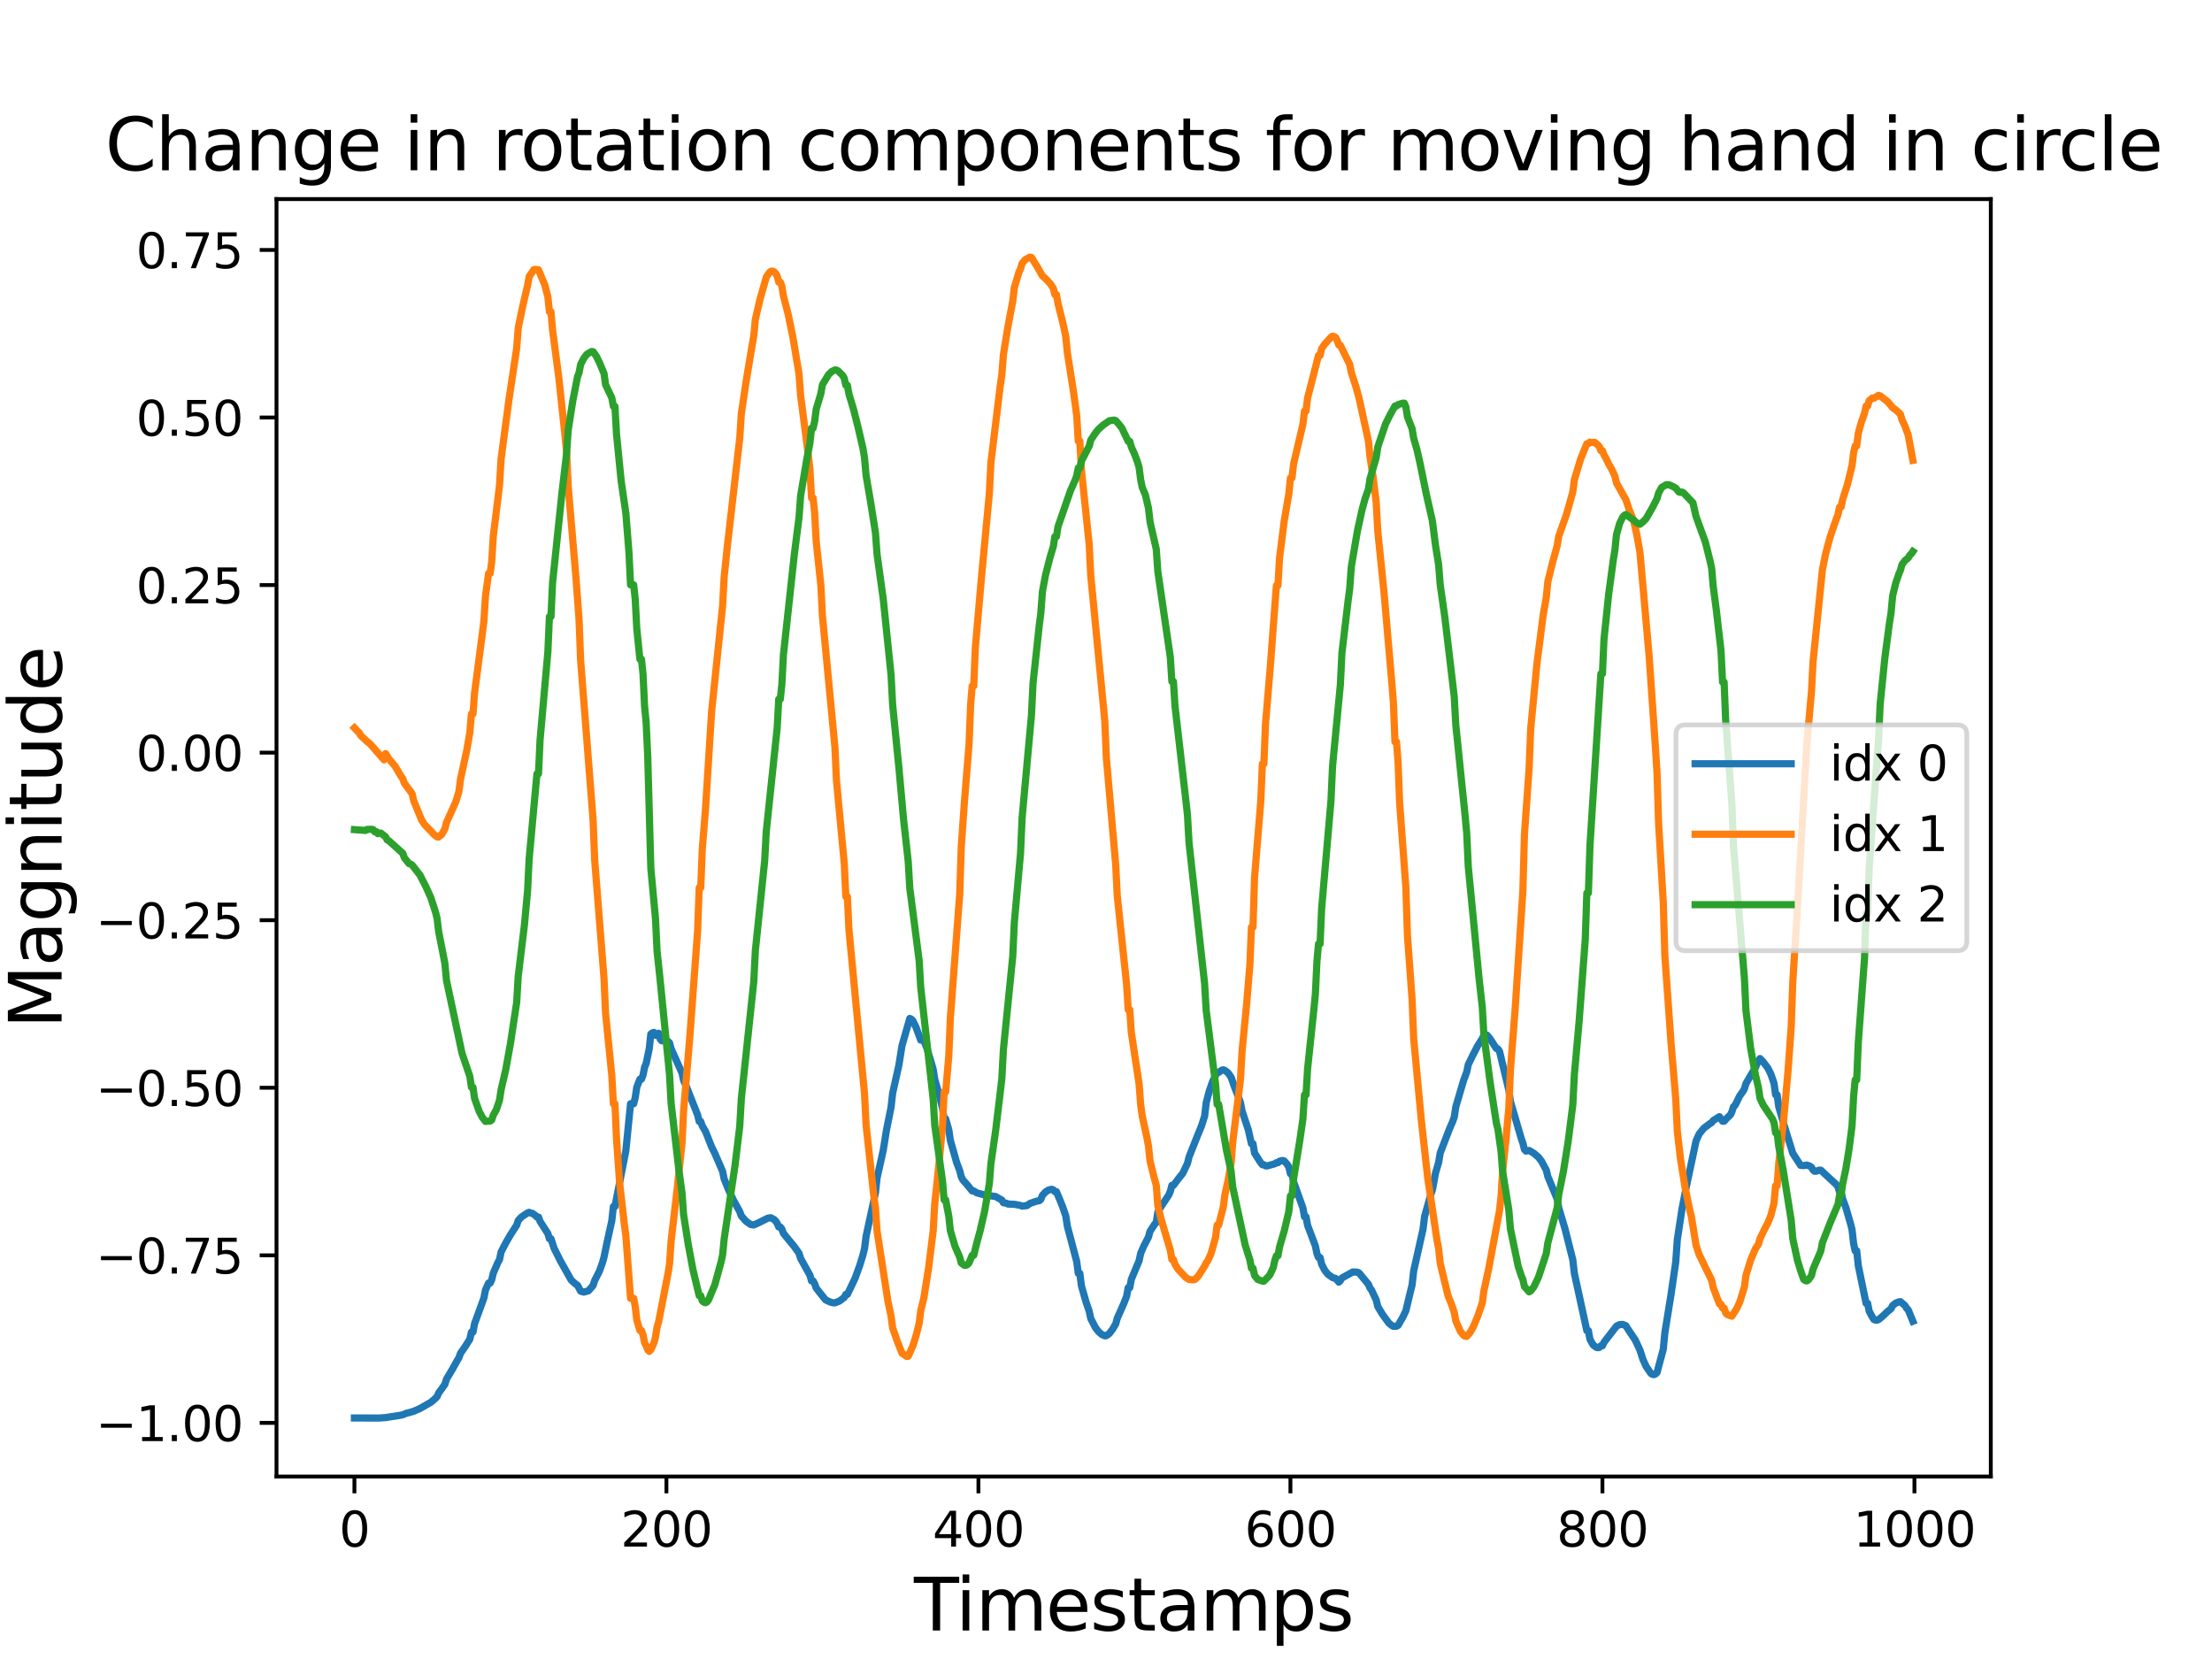 <?xml version="1.0" encoding="utf-8" standalone="no"?>
<!DOCTYPE svg PUBLIC "-//W3C//DTD SVG 1.1//EN"
  "http://www.w3.org/Graphics/SVG/1.1/DTD/svg11.dtd">
<svg xmlns:xlink="http://www.w3.org/1999/xlink" width="460.8pt" height="345.6pt" viewBox="0 0 460.8 345.6" xmlns="http://www.w3.org/2000/svg" version="1.1">
 <defs>
  <style type="text/css">*{stroke-linejoin: round; stroke-linecap: butt}</style>
 </defs>
 <g id="figure_1">
  <g id="patch_1">
   <path d="M 0 345.6 
L 460.8 345.6 
L 460.8 0 
L 0 0 
z
" style="fill: #ffffff"/>
  </g>
  <g id="axes_1">
   <g id="patch_2">
    <path d="M 57.6 307.584 
L 414.72 307.584 
L 414.72 41.472 
L 57.6 41.472 
z
" style="fill: #ffffff"/>
   </g>
   <g id="matplotlib.axis_1">
    <g id="xtick_1">
     <g id="line2d_1">
      <defs>
       <path id="mc94557afb1" d="M 0 0 
L 0 3.5 
" style="stroke: #000000; stroke-width: 0.8"/>
      </defs>
      <g>
       <use xlink:href="#mc94557afb1" x="73.833" y="307.584" style="stroke: #000000; stroke-width: 0.8"/>
      </g>
     </g>
     <g id="text_1">
      <!-- 0 -->
      <g transform="translate(70.651 322.182)scale(0.1 -0.1)">
       <defs>
        <path id="DejaVuSans-30" d="M 2034 4250 
Q 1547 4250 1301 3770 
Q 1056 3291 1056 2328 
Q 1056 1369 1301 889 
Q 1547 409 2034 409 
Q 2525 409 2770 889 
Q 3016 1369 3016 2328 
Q 3016 3291 2770 3770 
Q 2525 4250 2034 4250 
z
M 2034 4750 
Q 2819 4750 3233 4129 
Q 3647 3509 3647 2328 
Q 3647 1150 3233 529 
Q 2819 -91 2034 -91 
Q 1250 -91 836 529 
Q 422 1150 422 2328 
Q 422 3509 836 4129 
Q 1250 4750 2034 4750 
z
" transform="scale(0.016)"/>
       </defs>
       <use xlink:href="#DejaVuSans-30"/>
      </g>
     </g>
    </g>
    <g id="xtick_2">
     <g id="line2d_2">
      <g>
       <use xlink:href="#mc94557afb1" x="138.829" y="307.584" style="stroke: #000000; stroke-width: 0.8"/>
      </g>
     </g>
     <g id="text_2">
      <!-- 200 -->
      <g transform="translate(129.285 322.182)scale(0.1 -0.1)">
       <defs>
        <path id="DejaVuSans-32" d="M 1228 531 
L 3431 531 
L 3431 0 
L 469 0 
L 469 531 
Q 828 903 1448 1529 
Q 2069 2156 2228 2338 
Q 2531 2678 2651 2914 
Q 2772 3150 2772 3378 
Q 2772 3750 2511 3984 
Q 2250 4219 1831 4219 
Q 1534 4219 1204 4116 
Q 875 4013 500 3803 
L 500 4441 
Q 881 4594 1212 4672 
Q 1544 4750 1819 4750 
Q 2544 4750 2975 4387 
Q 3406 4025 3406 3419 
Q 3406 3131 3298 2873 
Q 3191 2616 2906 2266 
Q 2828 2175 2409 1742 
Q 1991 1309 1228 531 
z
" transform="scale(0.016)"/>
       </defs>
       <use xlink:href="#DejaVuSans-32"/>
       <use xlink:href="#DejaVuSans-30" x="63.623"/>
       <use xlink:href="#DejaVuSans-30" x="127.246"/>
      </g>
     </g>
    </g>
    <g id="xtick_3">
     <g id="line2d_3">
      <g>
       <use xlink:href="#mc94557afb1" x="203.825" y="307.584" style="stroke: #000000; stroke-width: 0.8"/>
      </g>
     </g>
     <g id="text_3">
      <!-- 400 -->
      <g transform="translate(194.281 322.182)scale(0.1 -0.1)">
       <defs>
        <path id="DejaVuSans-34" d="M 2419 4116 
L 825 1625 
L 2419 1625 
L 2419 4116 
z
M 2253 4666 
L 3047 4666 
L 3047 1625 
L 3713 1625 
L 3713 1100 
L 3047 1100 
L 3047 0 
L 2419 0 
L 2419 1100 
L 313 1100 
L 313 1709 
L 2253 4666 
z
" transform="scale(0.016)"/>
       </defs>
       <use xlink:href="#DejaVuSans-34"/>
       <use xlink:href="#DejaVuSans-30" x="63.623"/>
       <use xlink:href="#DejaVuSans-30" x="127.246"/>
      </g>
     </g>
    </g>
    <g id="xtick_4">
     <g id="line2d_4">
      <g>
       <use xlink:href="#mc94557afb1" x="268.82" y="307.584" style="stroke: #000000; stroke-width: 0.8"/>
      </g>
     </g>
     <g id="text_4">
      <!-- 600 -->
      <g transform="translate(259.277 322.182)scale(0.1 -0.1)">
       <defs>
        <path id="DejaVuSans-36" d="M 2113 2584 
Q 1688 2584 1439 2293 
Q 1191 2003 1191 1497 
Q 1191 994 1439 701 
Q 1688 409 2113 409 
Q 2538 409 2786 701 
Q 3034 994 3034 1497 
Q 3034 2003 2786 2293 
Q 2538 2584 2113 2584 
z
M 3366 4563 
L 3366 3988 
Q 3128 4100 2886 4159 
Q 2644 4219 2406 4219 
Q 1781 4219 1451 3797 
Q 1122 3375 1075 2522 
Q 1259 2794 1537 2939 
Q 1816 3084 2150 3084 
Q 2853 3084 3261 2657 
Q 3669 2231 3669 1497 
Q 3669 778 3244 343 
Q 2819 -91 2113 -91 
Q 1303 -91 875 529 
Q 447 1150 447 2328 
Q 447 3434 972 4092 
Q 1497 4750 2381 4750 
Q 2619 4750 2861 4703 
Q 3103 4656 3366 4563 
z
" transform="scale(0.016)"/>
       </defs>
       <use xlink:href="#DejaVuSans-36"/>
       <use xlink:href="#DejaVuSans-30" x="63.623"/>
       <use xlink:href="#DejaVuSans-30" x="127.246"/>
      </g>
     </g>
    </g>
    <g id="xtick_5">
     <g id="line2d_5">
      <g>
       <use xlink:href="#mc94557afb1" x="333.816" y="307.584" style="stroke: #000000; stroke-width: 0.8"/>
      </g>
     </g>
     <g id="text_5">
      <!-- 800 -->
      <g transform="translate(324.273 322.182)scale(0.1 -0.1)">
       <defs>
        <path id="DejaVuSans-38" d="M 2034 2216 
Q 1584 2216 1326 1975 
Q 1069 1734 1069 1313 
Q 1069 891 1326 650 
Q 1584 409 2034 409 
Q 2484 409 2743 651 
Q 3003 894 3003 1313 
Q 3003 1734 2745 1975 
Q 2488 2216 2034 2216 
z
M 1403 2484 
Q 997 2584 770 2862 
Q 544 3141 544 3541 
Q 544 4100 942 4425 
Q 1341 4750 2034 4750 
Q 2731 4750 3128 4425 
Q 3525 4100 3525 3541 
Q 3525 3141 3298 2862 
Q 3072 2584 2669 2484 
Q 3125 2378 3379 2068 
Q 3634 1759 3634 1313 
Q 3634 634 3220 271 
Q 2806 -91 2034 -91 
Q 1263 -91 848 271 
Q 434 634 434 1313 
Q 434 1759 690 2068 
Q 947 2378 1403 2484 
z
M 1172 3481 
Q 1172 3119 1398 2916 
Q 1625 2713 2034 2713 
Q 2441 2713 2670 2916 
Q 2900 3119 2900 3481 
Q 2900 3844 2670 4047 
Q 2441 4250 2034 4250 
Q 1625 4250 1398 4047 
Q 1172 3844 1172 3481 
z
" transform="scale(0.016)"/>
       </defs>
       <use xlink:href="#DejaVuSans-38"/>
       <use xlink:href="#DejaVuSans-30" x="63.623"/>
       <use xlink:href="#DejaVuSans-30" x="127.246"/>
      </g>
     </g>
    </g>
    <g id="xtick_6">
     <g id="line2d_6">
      <g>
       <use xlink:href="#mc94557afb1" x="398.812" y="307.584" style="stroke: #000000; stroke-width: 0.8"/>
      </g>
     </g>
     <g id="text_6">
      <!-- 1000 -->
      <g transform="translate(386.087 322.182)scale(0.1 -0.1)">
       <defs>
        <path id="DejaVuSans-31" d="M 794 531 
L 1825 531 
L 1825 4091 
L 703 3866 
L 703 4441 
L 1819 4666 
L 2450 4666 
L 2450 531 
L 3481 531 
L 3481 0 
L 794 0 
L 794 531 
z
" transform="scale(0.016)"/>
       </defs>
       <use xlink:href="#DejaVuSans-31"/>
       <use xlink:href="#DejaVuSans-30" x="63.623"/>
       <use xlink:href="#DejaVuSans-30" x="127.246"/>
       <use xlink:href="#DejaVuSans-30" x="190.869"/>
      </g>
     </g>
    </g>
    <g id="text_7">
     <!-- Timestamps -->
     <g transform="translate(190.392 339.66)scale(0.15 -0.15)">
      <defs>
       <path id="DejaVuSans-54" d="M -19 4666 
L 3928 4666 
L 3928 4134 
L 2272 4134 
L 2272 0 
L 1638 0 
L 1638 4134 
L -19 4134 
L -19 4666 
z
" transform="scale(0.016)"/>
       <path id="DejaVuSans-69" d="M 603 3500 
L 1178 3500 
L 1178 0 
L 603 0 
L 603 3500 
z
M 603 4863 
L 1178 4863 
L 1178 4134 
L 603 4134 
L 603 4863 
z
" transform="scale(0.016)"/>
       <path id="DejaVuSans-6d" d="M 3328 2828 
Q 3544 3216 3844 3400 
Q 4144 3584 4550 3584 
Q 5097 3584 5394 3201 
Q 5691 2819 5691 2113 
L 5691 0 
L 5113 0 
L 5113 2094 
Q 5113 2597 4934 2840 
Q 4756 3084 4391 3084 
Q 3944 3084 3684 2787 
Q 3425 2491 3425 1978 
L 3425 0 
L 2847 0 
L 2847 2094 
Q 2847 2600 2669 2842 
Q 2491 3084 2119 3084 
Q 1678 3084 1418 2786 
Q 1159 2488 1159 1978 
L 1159 0 
L 581 0 
L 581 3500 
L 1159 3500 
L 1159 2956 
Q 1356 3278 1631 3431 
Q 1906 3584 2284 3584 
Q 2666 3584 2933 3390 
Q 3200 3197 3328 2828 
z
" transform="scale(0.016)"/>
       <path id="DejaVuSans-65" d="M 3597 1894 
L 3597 1613 
L 953 1613 
Q 991 1019 1311 708 
Q 1631 397 2203 397 
Q 2534 397 2845 478 
Q 3156 559 3463 722 
L 3463 178 
Q 3153 47 2828 -22 
Q 2503 -91 2169 -91 
Q 1331 -91 842 396 
Q 353 884 353 1716 
Q 353 2575 817 3079 
Q 1281 3584 2069 3584 
Q 2775 3584 3186 3129 
Q 3597 2675 3597 1894 
z
M 3022 2063 
Q 3016 2534 2758 2815 
Q 2500 3097 2075 3097 
Q 1594 3097 1305 2825 
Q 1016 2553 972 2059 
L 3022 2063 
z
" transform="scale(0.016)"/>
       <path id="DejaVuSans-73" d="M 2834 3397 
L 2834 2853 
Q 2591 2978 2328 3040 
Q 2066 3103 1784 3103 
Q 1356 3103 1142 2972 
Q 928 2841 928 2578 
Q 928 2378 1081 2264 
Q 1234 2150 1697 2047 
L 1894 2003 
Q 2506 1872 2764 1633 
Q 3022 1394 3022 966 
Q 3022 478 2636 193 
Q 2250 -91 1575 -91 
Q 1294 -91 989 -36 
Q 684 19 347 128 
L 347 722 
Q 666 556 975 473 
Q 1284 391 1588 391 
Q 1994 391 2212 530 
Q 2431 669 2431 922 
Q 2431 1156 2273 1281 
Q 2116 1406 1581 1522 
L 1381 1569 
Q 847 1681 609 1914 
Q 372 2147 372 2553 
Q 372 3047 722 3315 
Q 1072 3584 1716 3584 
Q 2034 3584 2315 3537 
Q 2597 3491 2834 3397 
z
" transform="scale(0.016)"/>
       <path id="DejaVuSans-74" d="M 1172 4494 
L 1172 3500 
L 2356 3500 
L 2356 3053 
L 1172 3053 
L 1172 1153 
Q 1172 725 1289 603 
Q 1406 481 1766 481 
L 2356 481 
L 2356 0 
L 1766 0 
Q 1100 0 847 248 
Q 594 497 594 1153 
L 594 3053 
L 172 3053 
L 172 3500 
L 594 3500 
L 594 4494 
L 1172 4494 
z
" transform="scale(0.016)"/>
       <path id="DejaVuSans-61" d="M 2194 1759 
Q 1497 1759 1228 1600 
Q 959 1441 959 1056 
Q 959 750 1161 570 
Q 1363 391 1709 391 
Q 2188 391 2477 730 
Q 2766 1069 2766 1631 
L 2766 1759 
L 2194 1759 
z
M 3341 1997 
L 3341 0 
L 2766 0 
L 2766 531 
Q 2569 213 2275 61 
Q 1981 -91 1556 -91 
Q 1019 -91 701 211 
Q 384 513 384 1019 
Q 384 1609 779 1909 
Q 1175 2209 1959 2209 
L 2766 2209 
L 2766 2266 
Q 2766 2663 2505 2880 
Q 2244 3097 1772 3097 
Q 1472 3097 1187 3025 
Q 903 2953 641 2809 
L 641 3341 
Q 956 3463 1253 3523 
Q 1550 3584 1831 3584 
Q 2591 3584 2966 3190 
Q 3341 2797 3341 1997 
z
" transform="scale(0.016)"/>
       <path id="DejaVuSans-70" d="M 1159 525 
L 1159 -1331 
L 581 -1331 
L 581 3500 
L 1159 3500 
L 1159 2969 
Q 1341 3281 1617 3432 
Q 1894 3584 2278 3584 
Q 2916 3584 3314 3078 
Q 3713 2572 3713 1747 
Q 3713 922 3314 415 
Q 2916 -91 2278 -91 
Q 1894 -91 1617 61 
Q 1341 213 1159 525 
z
M 3116 1747 
Q 3116 2381 2855 2742 
Q 2594 3103 2138 3103 
Q 1681 3103 1420 2742 
Q 1159 2381 1159 1747 
Q 1159 1113 1420 752 
Q 1681 391 2138 391 
Q 2594 391 2855 752 
Q 3116 1113 3116 1747 
z
" transform="scale(0.016)"/>
      </defs>
      <use xlink:href="#DejaVuSans-54"/>
      <use xlink:href="#DejaVuSans-69" x="57.959"/>
      <use xlink:href="#DejaVuSans-6d" x="85.742"/>
      <use xlink:href="#DejaVuSans-65" x="183.154"/>
      <use xlink:href="#DejaVuSans-73" x="244.678"/>
      <use xlink:href="#DejaVuSans-74" x="296.777"/>
      <use xlink:href="#DejaVuSans-61" x="335.986"/>
      <use xlink:href="#DejaVuSans-6d" x="397.266"/>
      <use xlink:href="#DejaVuSans-70" x="494.678"/>
      <use xlink:href="#DejaVuSans-73" x="558.154"/>
     </g>
    </g>
   </g>
   <g id="matplotlib.axis_2">
    <g id="ytick_1">
     <g id="line2d_7">
      <defs>
       <path id="mee76b543fe" d="M 0 0 
L -3.5 0 
" style="stroke: #000000; stroke-width: 0.8"/>
      </defs>
      <g>
       <use xlink:href="#mee76b543fe" x="57.6" y="296.412" style="stroke: #000000; stroke-width: 0.8"/>
      </g>
     </g>
     <g id="text_8">
      <!-- −1.00 -->
      <g transform="translate(19.955 300.211)scale(0.1 -0.1)">
       <defs>
        <path id="DejaVuSans-2212" d="M 678 2272 
L 4684 2272 
L 4684 1741 
L 678 1741 
L 678 2272 
z
" transform="scale(0.016)"/>
        <path id="DejaVuSans-2e" d="M 684 794 
L 1344 794 
L 1344 0 
L 684 0 
L 684 794 
z
" transform="scale(0.016)"/>
       </defs>
       <use xlink:href="#DejaVuSans-2212"/>
       <use xlink:href="#DejaVuSans-31" x="83.789"/>
       <use xlink:href="#DejaVuSans-2e" x="147.412"/>
       <use xlink:href="#DejaVuSans-30" x="179.199"/>
       <use xlink:href="#DejaVuSans-30" x="242.822"/>
      </g>
     </g>
    </g>
    <g id="ytick_2">
     <g id="line2d_8">
      <g>
       <use xlink:href="#mee76b543fe" x="57.6" y="261.506" style="stroke: #000000; stroke-width: 0.8"/>
      </g>
     </g>
     <g id="text_9">
      <!-- −0.75 -->
      <g transform="translate(19.955 265.305)scale(0.1 -0.1)">
       <defs>
        <path id="DejaVuSans-37" d="M 525 4666 
L 3525 4666 
L 3525 4397 
L 1831 0 
L 1172 0 
L 2766 4134 
L 525 4134 
L 525 4666 
z
" transform="scale(0.016)"/>
        <path id="DejaVuSans-35" d="M 691 4666 
L 3169 4666 
L 3169 4134 
L 1269 4134 
L 1269 2991 
Q 1406 3038 1543 3061 
Q 1681 3084 1819 3084 
Q 2600 3084 3056 2656 
Q 3513 2228 3513 1497 
Q 3513 744 3044 326 
Q 2575 -91 1722 -91 
Q 1428 -91 1123 -41 
Q 819 9 494 109 
L 494 744 
Q 775 591 1075 516 
Q 1375 441 1709 441 
Q 2250 441 2565 725 
Q 2881 1009 2881 1497 
Q 2881 1984 2565 2268 
Q 2250 2553 1709 2553 
Q 1456 2553 1204 2497 
Q 953 2441 691 2322 
L 691 4666 
z
" transform="scale(0.016)"/>
       </defs>
       <use xlink:href="#DejaVuSans-2212"/>
       <use xlink:href="#DejaVuSans-30" x="83.789"/>
       <use xlink:href="#DejaVuSans-2e" x="147.412"/>
       <use xlink:href="#DejaVuSans-37" x="179.199"/>
       <use xlink:href="#DejaVuSans-35" x="242.822"/>
      </g>
     </g>
    </g>
    <g id="ytick_3">
     <g id="line2d_9">
      <g>
       <use xlink:href="#mee76b543fe" x="57.6" y="226.6" style="stroke: #000000; stroke-width: 0.8"/>
      </g>
     </g>
     <g id="text_10">
      <!-- −0.50 -->
      <g transform="translate(19.955 230.399)scale(0.1 -0.1)">
       <use xlink:href="#DejaVuSans-2212"/>
       <use xlink:href="#DejaVuSans-30" x="83.789"/>
       <use xlink:href="#DejaVuSans-2e" x="147.412"/>
       <use xlink:href="#DejaVuSans-35" x="179.199"/>
       <use xlink:href="#DejaVuSans-30" x="242.822"/>
      </g>
     </g>
    </g>
    <g id="ytick_4">
     <g id="line2d_10">
      <g>
       <use xlink:href="#mee76b543fe" x="57.6" y="191.693" style="stroke: #000000; stroke-width: 0.8"/>
      </g>
     </g>
     <g id="text_11">
      <!-- −0.25 -->
      <g transform="translate(19.955 195.493)scale(0.1 -0.1)">
       <use xlink:href="#DejaVuSans-2212"/>
       <use xlink:href="#DejaVuSans-30" x="83.789"/>
       <use xlink:href="#DejaVuSans-2e" x="147.412"/>
       <use xlink:href="#DejaVuSans-32" x="179.199"/>
       <use xlink:href="#DejaVuSans-35" x="242.822"/>
      </g>
     </g>
    </g>
    <g id="ytick_5">
     <g id="line2d_11">
      <g>
       <use xlink:href="#mee76b543fe" x="57.6" y="156.787" style="stroke: #000000; stroke-width: 0.8"/>
      </g>
     </g>
     <g id="text_12">
      <!-- 0.00 -->
      <g transform="translate(28.334 160.586)scale(0.1 -0.1)">
       <use xlink:href="#DejaVuSans-30"/>
       <use xlink:href="#DejaVuSans-2e" x="63.623"/>
       <use xlink:href="#DejaVuSans-30" x="95.41"/>
       <use xlink:href="#DejaVuSans-30" x="159.033"/>
      </g>
     </g>
    </g>
    <g id="ytick_6">
     <g id="line2d_12">
      <g>
       <use xlink:href="#mee76b543fe" x="57.6" y="121.881" style="stroke: #000000; stroke-width: 0.8"/>
      </g>
     </g>
     <g id="text_13">
      <!-- 0.25 -->
      <g transform="translate(28.334 125.68)scale(0.1 -0.1)">
       <use xlink:href="#DejaVuSans-30"/>
       <use xlink:href="#DejaVuSans-2e" x="63.623"/>
       <use xlink:href="#DejaVuSans-32" x="95.41"/>
       <use xlink:href="#DejaVuSans-35" x="159.033"/>
      </g>
     </g>
    </g>
    <g id="ytick_7">
     <g id="line2d_13">
      <g>
       <use xlink:href="#mee76b543fe" x="57.6" y="86.975" style="stroke: #000000; stroke-width: 0.8"/>
      </g>
     </g>
     <g id="text_14">
      <!-- 0.50 -->
      <g transform="translate(28.334 90.774)scale(0.1 -0.1)">
       <use xlink:href="#DejaVuSans-30"/>
       <use xlink:href="#DejaVuSans-2e" x="63.623"/>
       <use xlink:href="#DejaVuSans-35" x="95.41"/>
       <use xlink:href="#DejaVuSans-30" x="159.033"/>
      </g>
     </g>
    </g>
    <g id="ytick_8">
     <g id="line2d_14">
      <g>
       <use xlink:href="#mee76b543fe" x="57.6" y="52.068" style="stroke: #000000; stroke-width: 0.8"/>
      </g>
     </g>
     <g id="text_15">
      <!-- 0.75 -->
      <g transform="translate(28.334 55.868)scale(0.1 -0.1)">
       <use xlink:href="#DejaVuSans-30"/>
       <use xlink:href="#DejaVuSans-2e" x="63.623"/>
       <use xlink:href="#DejaVuSans-37" x="95.41"/>
       <use xlink:href="#DejaVuSans-35" x="159.033"/>
      </g>
     </g>
    </g>
    <g id="text_16">
     <!-- Magnitude -->
     <g transform="translate(12.835 214.263)rotate(-90)scale(0.15 -0.15)">
      <defs>
       <path id="DejaVuSans-4d" d="M 628 4666 
L 1569 4666 
L 2759 1491 
L 3956 4666 
L 4897 4666 
L 4897 0 
L 4281 0 
L 4281 4097 
L 3078 897 
L 2444 897 
L 1241 4097 
L 1241 0 
L 628 0 
L 628 4666 
z
" transform="scale(0.016)"/>
       <path id="DejaVuSans-67" d="M 2906 1791 
Q 2906 2416 2648 2759 
Q 2391 3103 1925 3103 
Q 1463 3103 1205 2759 
Q 947 2416 947 1791 
Q 947 1169 1205 825 
Q 1463 481 1925 481 
Q 2391 481 2648 825 
Q 2906 1169 2906 1791 
z
M 3481 434 
Q 3481 -459 3084 -895 
Q 2688 -1331 1869 -1331 
Q 1566 -1331 1297 -1286 
Q 1028 -1241 775 -1147 
L 775 -588 
Q 1028 -725 1275 -790 
Q 1522 -856 1778 -856 
Q 2344 -856 2625 -561 
Q 2906 -266 2906 331 
L 2906 616 
Q 2728 306 2450 153 
Q 2172 0 1784 0 
Q 1141 0 747 490 
Q 353 981 353 1791 
Q 353 2603 747 3093 
Q 1141 3584 1784 3584 
Q 2172 3584 2450 3431 
Q 2728 3278 2906 2969 
L 2906 3500 
L 3481 3500 
L 3481 434 
z
" transform="scale(0.016)"/>
       <path id="DejaVuSans-6e" d="M 3513 2113 
L 3513 0 
L 2938 0 
L 2938 2094 
Q 2938 2591 2744 2837 
Q 2550 3084 2163 3084 
Q 1697 3084 1428 2787 
Q 1159 2491 1159 1978 
L 1159 0 
L 581 0 
L 581 3500 
L 1159 3500 
L 1159 2956 
Q 1366 3272 1645 3428 
Q 1925 3584 2291 3584 
Q 2894 3584 3203 3211 
Q 3513 2838 3513 2113 
z
" transform="scale(0.016)"/>
       <path id="DejaVuSans-75" d="M 544 1381 
L 544 3500 
L 1119 3500 
L 1119 1403 
Q 1119 906 1312 657 
Q 1506 409 1894 409 
Q 2359 409 2629 706 
Q 2900 1003 2900 1516 
L 2900 3500 
L 3475 3500 
L 3475 0 
L 2900 0 
L 2900 538 
Q 2691 219 2414 64 
Q 2138 -91 1772 -91 
Q 1169 -91 856 284 
Q 544 659 544 1381 
z
M 1991 3584 
L 1991 3584 
z
" transform="scale(0.016)"/>
       <path id="DejaVuSans-64" d="M 2906 2969 
L 2906 4863 
L 3481 4863 
L 3481 0 
L 2906 0 
L 2906 525 
Q 2725 213 2448 61 
Q 2172 -91 1784 -91 
Q 1150 -91 751 415 
Q 353 922 353 1747 
Q 353 2572 751 3078 
Q 1150 3584 1784 3584 
Q 2172 3584 2448 3432 
Q 2725 3281 2906 2969 
z
M 947 1747 
Q 947 1113 1208 752 
Q 1469 391 1925 391 
Q 2381 391 2643 752 
Q 2906 1113 2906 1747 
Q 2906 2381 2643 2742 
Q 2381 3103 1925 3103 
Q 1469 3103 1208 2742 
Q 947 2381 947 1747 
z
" transform="scale(0.016)"/>
      </defs>
      <use xlink:href="#DejaVuSans-4d"/>
      <use xlink:href="#DejaVuSans-61" x="86.279"/>
      <use xlink:href="#DejaVuSans-67" x="147.559"/>
      <use xlink:href="#DejaVuSans-6e" x="211.035"/>
      <use xlink:href="#DejaVuSans-69" x="274.414"/>
      <use xlink:href="#DejaVuSans-74" x="302.197"/>
      <use xlink:href="#DejaVuSans-75" x="341.406"/>
      <use xlink:href="#DejaVuSans-64" x="404.785"/>
      <use xlink:href="#DejaVuSans-65" x="468.262"/>
     </g>
    </g>
   </g>
   <g id="line2d_15">
    <path d="M 73.833 295.392 
L 79.032 295.404 
L 80.332 295.305 
L 81.307 295.155 
L 83.257 294.852 
L 83.907 294.721 
L 84.557 294.442 
L 86.182 293.999 
L 87.482 293.418 
L 89.757 292.119 
L 90.732 291.284 
L 91.057 290.926 
L 91.382 290.189 
L 92.357 288.836 
L 92.682 288.356 
L 93.007 287.305 
L 94.306 285.121 
L 95.281 283.361 
L 95.606 282.844 
L 95.931 281.912 
L 96.906 280.514 
L 97.881 278.96 
L 98.206 277.496 
L 98.531 277.496 
L 98.856 275.763 
L 100.806 270.401 
L 101.131 268.728 
L 101.781 267.285 
L 102.106 267.285 
L 102.431 266.613 
L 102.756 265.227 
L 103.731 262.975 
L 104.056 262.411 
L 104.381 260.82 
L 105.356 258.936 
L 106.331 257.246 
L 107.631 255.23 
L 107.956 254.253 
L 108.606 253.539 
L 109.905 252.658 
L 110.23 252.551 
L 110.555 252.71 
L 110.88 252.745 
L 111.53 253.193 
L 111.855 253.54 
L 112.18 253.54 
L 112.505 254.431 
L 114.13 256.97 
L 114.455 258.055 
L 114.78 258.055 
L 115.43 260.039 
L 116.73 262.643 
L 119.005 266.688 
L 119.98 267.557 
L 120.305 267.741 
L 120.955 268.975 
L 121.605 269.168 
L 122.58 268.904 
L 123.555 267.785 
L 123.88 266.758 
L 124.855 264.844 
L 125.504 263.032 
L 125.829 261.875 
L 126.479 258.712 
L 127.454 254.292 
L 127.779 251.341 
L 128.104 251.341 
L 130.379 239.7 
L 131.354 229.929 
L 132.004 229.929 
L 132.329 228.644 
L 132.654 226.475 
L 133.304 224.816 
L 133.629 224.816 
L 133.954 223.977 
L 134.279 222.311 
L 134.604 221.552 
L 135.254 218.443 
L 135.579 215.412 
L 135.904 215.161 
L 136.229 215.068 
L 136.554 215.665 
L 136.879 215.692 
L 137.204 215.245 
L 137.529 216.457 
L 137.854 216.817 
L 138.504 216.741 
L 139.154 216.925 
L 139.479 217.258 
L 139.804 218.461 
L 142.078 223.54 
L 142.403 225.066 
L 143.053 226.515 
L 145.328 232.269 
L 145.653 233.619 
L 145.978 233.619 
L 146.303 234.579 
L 146.953 235.647 
L 148.253 238.947 
L 148.903 240.244 
L 150.528 244.01 
L 150.853 245.602 
L 151.828 247.965 
L 152.803 250.046 
L 154.103 252.397 
L 154.428 253.289 
L 155.403 254.405 
L 156.378 255.086 
L 157.027 255.181 
L 158.002 254.74 
L 159.952 253.765 
L 160.602 253.68 
L 161.252 254.049 
L 161.577 254.364 
L 161.902 254.839 
L 162.227 255.602 
L 162.552 255.602 
L 162.877 256.038 
L 163.202 256.931 
L 165.477 259.704 
L 166.452 261.076 
L 166.777 262.144 
L 168.727 265.658 
L 169.052 266.833 
L 169.377 266.833 
L 169.702 267.408 
L 170.027 268.333 
L 171.977 270.785 
L 172.951 271.241 
L 173.601 271.409 
L 173.926 271.408 
L 174.901 271.019 
L 175.876 270.279 
L 176.201 269.644 
L 176.526 269.644 
L 177.176 268.296 
L 178.151 266.232 
L 179.126 263.523 
L 179.776 261.395 
L 180.101 260.088 
L 180.426 257.498 
L 181.726 251.517 
L 182.376 248.446 
L 182.701 245.431 
L 184.001 239.606 
L 184.651 235.5 
L 185.626 230.63 
L 185.951 227.747 
L 187.251 221.906 
L 187.901 217.831 
L 189.525 212.164 
L 189.85 212.315 
L 190.175 212.655 
L 190.825 214.011 
L 191.8 216.667 
L 192.125 216.417 
L 192.45 216.749 
L 193.1 218.384 
L 194.075 221.643 
L 194.4 222.78 
L 194.725 224.837 
L 195.7 228.222 
L 196.35 230.896 
L 196.675 233.078 
L 197 233.078 
L 197.65 235.352 
L 197.975 237.552 
L 199.275 242.153 
L 199.925 243.864 
L 200.25 245.148 
L 200.575 245.786 
L 201.55 246.893 
L 202.525 248.092 
L 202.85 248.092 
L 203.5 248.497 
L 205.124 248.93 
L 207.399 249.26 
L 208.699 250 
L 209.024 250.55 
L 209.674 250.656 
L 209.999 250.829 
L 211.299 250.877 
L 212.599 251.117 
L 212.924 251.251 
L 213.899 251.156 
L 214.549 250.706 
L 215.524 250.359 
L 216.174 250.172 
L 216.499 250.128 
L 216.824 249.853 
L 217.149 249.024 
L 217.799 248.301 
L 218.449 247.893 
L 219.099 247.749 
L 219.424 247.868 
L 219.749 248.242 
L 220.074 248.242 
L 220.723 249.791 
L 221.373 251.417 
L 222.023 253.301 
L 222.348 255.441 
L 224.298 262.799 
L 224.623 265.263 
L 224.948 265.263 
L 225.273 267.842 
L 226.248 271.255 
L 226.898 273.142 
L 227.223 274.667 
L 228.198 276.568 
L 228.848 277.408 
L 229.498 277.976 
L 230.148 278.277 
L 230.473 278.245 
L 231.123 277.763 
L 231.773 276.901 
L 232.423 275.801 
L 232.748 274.607 
L 234.048 271.686 
L 234.698 270.025 
L 235.023 268.251 
L 235.348 268.251 
L 235.673 266.515 
L 237.297 262.626 
L 237.622 261.084 
L 238.272 259.577 
L 239.247 257.704 
L 239.572 256.504 
L 240.547 255.013 
L 240.872 254.666 
L 241.197 252.511 
L 241.847 251.397 
L 243.472 248.932 
L 243.797 248.2 
L 244.122 246.933 
L 244.447 246.933 
L 245.422 245.632 
L 246.397 244.411 
L 247.372 242.358 
L 247.697 241.029 
L 249.322 236.925 
L 250.297 234.538 
L 250.947 232.501 
L 251.272 229.714 
L 251.922 227.261 
L 252.571 225.379 
L 253.546 223.4 
L 253.871 223.4 
L 254.521 222.936 
L 254.846 222.862 
L 255.171 222.979 
L 255.821 223.493 
L 256.471 224.432 
L 257.121 226.306 
L 258.096 228.816 
L 258.421 229.722 
L 258.746 231.444 
L 260.046 235.37 
L 260.696 238.253 
L 261.021 238.253 
L 261.346 240.199 
L 262.646 242.245 
L 262.971 242.628 
L 263.296 242.628 
L 263.621 242.866 
L 263.946 242.891 
L 265.571 242.432 
L 265.896 242.212 
L 266.221 242.212 
L 266.546 241.899 
L 267.196 241.751 
L 267.521 241.848 
L 268.17 242.576 
L 268.495 243.136 
L 268.82 244.521 
L 269.145 244.521 
L 269.47 246.176 
L 271.42 251.621 
L 271.745 253.48 
L 272.07 253.48 
L 272.395 255.255 
L 274.02 259.568 
L 274.345 261.17 
L 274.67 261.963 
L 274.995 261.963 
L 275.32 263.352 
L 275.97 264.624 
L 276.62 265.451 
L 277.27 265.906 
L 277.595 266.149 
L 278.245 266.33 
L 278.895 267.086 
L 279.22 266.783 
L 279.545 266.223 
L 281.82 264.973 
L 282.795 265.019 
L 283.12 265.182 
L 285.069 267.548 
L 285.394 268.328 
L 285.719 268.738 
L 286.694 270.826 
L 287.019 272.18 
L 287.994 273.8 
L 289.294 275.59 
L 289.944 276.132 
L 290.269 276.3 
L 290.919 276.275 
L 291.244 276.098 
L 292.219 274.421 
L 292.869 273.054 
L 293.519 270.321 
L 294.169 267.654 
L 294.494 264.755 
L 296.444 256.04 
L 296.769 253.407 
L 298.069 248.817 
L 298.394 247.906 
L 299.044 244.365 
L 299.693 242.16 
L 300.018 240.196 
L 301.968 235.119 
L 302.618 233.641 
L 302.943 232.726 
L 303.268 230.578 
L 304.893 225.069 
L 305.543 223.321 
L 305.868 221.765 
L 306.843 219.767 
L 307.818 217.874 
L 308.793 216.343 
L 309.118 215.678 
L 309.443 215.583 
L 309.768 215.633 
L 310.418 216.41 
L 311.718 218.418 
L 312.043 218.507 
L 312.368 218.976 
L 314.318 227.091 
L 314.643 229.426 
L 316.917 237.215 
L 317.242 238.132 
L 317.567 239.45 
L 317.892 239.79 
L 318.542 239.654 
L 319.517 240.241 
L 320.492 241.072 
L 321.142 241.936 
L 322.117 243.741 
L 322.442 245.086 
L 324.392 249.791 
L 324.717 251.625 
L 326.017 255.972 
L 327.642 262.441 
L 327.967 265.247 
L 330.567 277.197 
L 330.892 277.197 
L 331.217 278.996 
L 331.866 280.16 
L 332.516 280.662 
L 332.841 280.753 
L 333.166 280.699 
L 333.491 280.352 
L 333.816 280.352 
L 334.141 279.631 
L 336.741 276.265 
L 337.391 275.938 
L 338.041 275.898 
L 338.691 276.173 
L 339.341 277.194 
L 340.641 279.127 
L 341.616 281.209 
L 342.266 283.216 
L 342.916 284.656 
L 343.891 286.088 
L 344.216 286.307 
L 344.541 286.359 
L 344.866 286.231 
L 345.191 285.919 
L 346.491 281.063 
L 346.816 277.656 
L 348.115 269.612 
L 349.09 262.882 
L 349.415 258.241 
L 350.39 251.823 
L 351.365 246.858 
L 352.665 240.778 
L 353.315 237.681 
L 353.965 236.226 
L 354.94 235.023 
L 356.24 234.053 
L 356.565 233.862 
L 356.89 233.432 
L 357.865 232.822 
L 358.19 232.622 
L 358.84 233.568 
L 359.165 233.568 
L 359.815 232.857 
L 360.465 232.256 
L 360.79 231.599 
L 361.115 230.555 
L 361.44 230.272 
L 362.415 228.295 
L 363.065 227.386 
L 363.389 226.816 
L 363.714 225.727 
L 365.014 223.5 
L 365.664 222.46 
L 365.989 221.642 
L 366.639 220.514 
L 367.289 221.188 
L 368.264 222.477 
L 368.914 223.773 
L 369.564 225.691 
L 369.889 228.07 
L 370.214 228.07 
L 370.539 230.513 
L 371.839 234.998 
L 373.464 240.232 
L 375.089 242.757 
L 375.739 242.819 
L 376.389 242.701 
L 377.039 242.93 
L 377.364 243.175 
L 377.689 243.725 
L 378.014 243.989 
L 378.339 243.993 
L 378.989 243.754 
L 379.313 243.774 
L 381.588 245.889 
L 382.238 246.477 
L 382.563 246.787 
L 382.888 247.254 
L 383.213 248.322 
L 383.538 248.322 
L 383.863 249.772 
L 384.513 251.518 
L 385.488 254.869 
L 385.813 256.164 
L 386.138 259.06 
L 386.463 260.562 
L 386.788 260.562 
L 387.113 263.637 
L 388.738 271.501 
L 389.063 271.501 
L 389.388 273.156 
L 390.038 274.365 
L 390.363 274.867 
L 390.688 275.015 
L 391.013 275.019 
L 391.338 274.89 
L 391.988 274.37 
L 392.638 273.763 
L 393.288 273.151 
L 393.938 272.633 
L 394.263 271.976 
L 394.912 271.453 
L 395.562 271.204 
L 395.887 271.157 
L 396.862 271.997 
L 397.187 272.544 
L 397.512 272.864 
L 398.487 275.248 
L 398.487 275.248 
" clip-path="url(#p87fb1f1673)" style="fill: none; stroke: #1f77b4; stroke-width: 1.5; stroke-linecap: square"/>
   </g>
   <g id="line2d_16">
    <path d="M 73.833 151.639 
L 74.483 152.326 
L 74.808 152.629 
L 75.133 153.213 
L 76.433 154.432 
L 77.083 154.95 
L 80.007 158.282 
L 80.332 156.991 
L 80.982 158.05 
L 82.282 159.593 
L 83.582 161.775 
L 83.907 162.223 
L 84.232 163.142 
L 85.857 165.355 
L 86.182 166.805 
L 87.807 170.77 
L 88.457 171.786 
L 89.757 173.118 
L 90.407 173.846 
L 91.057 174.337 
L 91.382 174.36 
L 92.032 173.815 
L 92.682 172.643 
L 93.007 171.337 
L 94.306 168.476 
L 94.956 167.01 
L 95.606 164.87 
L 95.931 162.328 
L 97.231 156.326 
L 97.881 152.543 
L 98.206 148.722 
L 98.531 148.722 
L 98.856 144.38 
L 100.481 131.971 
L 100.806 129.397 
L 101.131 124.191 
L 101.781 119.452 
L 102.106 119.452 
L 102.431 117.065 
L 102.756 111.71 
L 104.056 101.138 
L 104.381 95.646 
L 106.006 83.366 
L 107.631 72.557 
L 107.956 68.315 
L 108.931 63.608 
L 109.905 59.452 
L 110.23 57.618 
L 111.205 56.182 
L 111.53 56.103 
L 112.18 56.216 
L 113.48 59.339 
L 114.13 61.817 
L 114.455 64.935 
L 114.78 64.935 
L 115.105 68.738 
L 116.405 78.625 
L 117.705 90.799 
L 118.03 94.16 
L 118.355 101.223 
L 119.98 120.303 
L 120.63 129.099 
L 120.955 137.54 
L 123.555 170.881 
L 123.88 179.116 
L 125.829 203.83 
L 126.154 211.134 
L 127.454 224.066 
L 127.779 229.941 
L 128.104 229.941 
L 128.429 237.208 
L 129.079 246.409 
L 130.054 254.943 
L 130.379 257.453 
L 131.354 270.469 
L 132.004 270.469 
L 132.329 272.156 
L 132.654 274.992 
L 133.304 277.157 
L 133.629 277.157 
L 133.954 278.089 
L 134.279 279.705 
L 134.604 280.323 
L 134.929 281.182 
L 135.254 281.517 
L 135.579 281.197 
L 136.229 279.741 
L 136.554 278.568 
L 136.879 276.437 
L 137.204 275.365 
L 139.154 265.337 
L 139.479 263.247 
L 139.804 258.54 
L 141.103 247.368 
L 142.078 238.152 
L 142.403 231.445 
L 143.703 215.969 
L 145.328 193.916 
L 145.653 184.934 
L 145.978 184.934 
L 146.303 176.751 
L 146.953 168.755 
L 148.253 148.084 
L 150.528 126.253 
L 150.853 120.229 
L 151.503 113.94 
L 154.103 91.252 
L 154.428 86.23 
L 155.403 79.642 
L 156.703 71.774 
L 157.027 69.954 
L 157.352 66.524 
L 158.327 62.338 
L 159.627 57.74 
L 160.277 56.788 
L 160.602 56.502 
L 160.927 56.487 
L 161.252 56.615 
L 161.577 56.94 
L 161.902 57.518 
L 162.227 58.773 
L 162.552 58.773 
L 162.877 59.62 
L 163.202 61.648 
L 164.177 65.424 
L 165.152 70.123 
L 166.452 77.922 
L 166.777 82.368 
L 168.402 94.91 
L 168.727 97.783 
L 169.052 103.711 
L 169.377 103.711 
L 169.702 106.798 
L 170.027 112.789 
L 171.002 121.939 
L 171.327 128.32 
L 173.276 148.778 
L 173.926 155.615 
L 174.251 162.554 
L 175.876 179.903 
L 176.201 186.792 
L 176.526 186.792 
L 176.851 193.701 
L 180.101 227.905 
L 180.426 234.398 
L 182.051 249.342 
L 182.376 251.637 
L 182.701 256.422 
L 184.976 271.089 
L 185.626 274.18 
L 185.951 276.621 
L 186.926 279.429 
L 187.901 281.909 
L 188.875 282.562 
L 189.2 282.537 
L 190.175 280.346 
L 190.825 278.258 
L 191.475 275.685 
L 191.8 273.079 
L 192.45 270.397 
L 193.425 264.252 
L 194.4 256.41 
L 194.725 250.801 
L 195.7 241.515 
L 196.35 234.422 
L 196.675 227.466 
L 197 227.466 
L 197.65 220.01 
L 197.975 212.055 
L 199.925 186.268 
L 200.25 176.367 
L 200.9 167.146 
L 201.875 154.953 
L 202.2 146.777 
L 202.525 142.91 
L 202.85 142.91 
L 203.175 135.023 
L 204.474 120.064 
L 206.099 102.799 
L 206.424 96.379 
L 208.374 80.309 
L 208.699 78.1 
L 209.024 73.88 
L 209.999 67.898 
L 210.974 62.733 
L 211.299 59.904 
L 212.274 56.667 
L 212.599 55.99 
L 212.924 54.865 
L 213.574 54.085 
L 214.549 53.568 
L 214.874 53.623 
L 215.524 54.685 
L 216.174 55.748 
L 217.149 57.465 
L 217.799 58.035 
L 218.774 59.072 
L 219.424 60.064 
L 219.749 61.362 
L 220.074 61.362 
L 220.398 63.206 
L 221.373 67.107 
L 222.023 70.094 
L 222.348 73.471 
L 223.648 81.735 
L 224.298 86.563 
L 224.623 91.889 
L 224.948 91.889 
L 225.273 97.831 
L 226.898 113.41 
L 227.223 119.918 
L 230.148 150.144 
L 230.473 157.851 
L 232.423 180.19 
L 232.748 186.672 
L 234.698 205.124 
L 235.023 210.319 
L 235.348 210.319 
L 235.673 215.087 
L 237.297 225.82 
L 237.622 230.167 
L 237.947 232.497 
L 238.922 236.996 
L 239.247 238.732 
L 239.572 241.871 
L 240.547 245.78 
L 240.872 246.889 
L 241.197 251.172 
L 241.847 253.852 
L 243.797 260.437 
L 244.122 262.377 
L 244.447 262.377 
L 244.772 263.382 
L 245.422 264.416 
L 247.047 266.14 
L 247.697 266.54 
L 248.672 266.619 
L 248.997 266.477 
L 249.647 265.809 
L 250.947 263.756 
L 251.272 263.059 
L 251.597 262.662 
L 252.246 261.228 
L 253.221 257.769 
L 253.546 255.22 
L 253.871 255.22 
L 254.846 251.372 
L 255.171 248.875 
L 255.821 245.941 
L 256.471 242.223 
L 256.796 237.983 
L 258.421 224.755 
L 258.746 218.939 
L 259.721 208.884 
L 260.371 201 
L 260.696 193.149 
L 261.021 193.149 
L 261.346 182.818 
L 262.646 166.852 
L 262.971 159.125 
L 263.296 159.125 
L 263.621 150.931 
L 264.596 139.28 
L 265.896 121.969 
L 266.221 121.969 
L 266.546 116.24 
L 267.521 108.545 
L 268.495 102.853 
L 268.82 99.571 
L 269.145 99.571 
L 269.47 96.688 
L 271.42 88.387 
L 271.745 85.634 
L 272.07 85.634 
L 272.395 82.902 
L 274.67 74.051 
L 274.995 74.051 
L 275.32 72.62 
L 275.97 71.685 
L 277.27 70.254 
L 277.595 70.027 
L 277.92 70.108 
L 278.245 70.316 
L 278.57 70.954 
L 278.895 71.866 
L 279.22 71.954 
L 281.17 75.898 
L 281.495 77.556 
L 282.47 80.585 
L 283.12 82.951 
L 285.069 91.869 
L 285.394 95.139 
L 286.044 99.39 
L 286.694 104.756 
L 287.019 110.677 
L 288.319 123.443 
L 289.944 142.256 
L 290.269 146.286 
L 290.594 154.531 
L 290.919 154.531 
L 291.244 158.766 
L 291.569 167.238 
L 292.869 184.898 
L 293.194 194.82 
L 294.169 208.289 
L 294.494 216.356 
L 296.119 233.68 
L 297.419 245.395 
L 298.719 254.101 
L 299.369 258.453 
L 299.693 260.108 
L 300.018 263.148 
L 301.643 269.897 
L 302.293 271.495 
L 302.943 273.37 
L 303.268 275.179 
L 304.243 277.38 
L 304.893 278.178 
L 305.218 278.362 
L 305.543 278.39 
L 306.193 277.654 
L 306.843 276.536 
L 307.818 274.25 
L 308.793 271.379 
L 309.118 268.916 
L 310.093 264.45 
L 312.368 252.216 
L 312.693 249.271 
L 313.018 244.071 
L 313.668 237.886 
L 314.318 230.766 
L 314.643 222.983 
L 315.617 210.427 
L 317.242 185.662 
L 317.567 173.857 
L 318.542 160.084 
L 318.867 151.877 
L 320.167 138.291 
L 321.467 128.152 
L 322.117 124.433 
L 322.442 121.161 
L 323.417 117.211 
L 324.392 113.663 
L 324.717 111.701 
L 326.342 107.096 
L 327.642 102.495 
L 327.967 99.956 
L 329.267 95.641 
L 330.567 92.438 
L 330.892 92.438 
L 331.217 92.099 
L 331.541 92.168 
L 332.191 92.149 
L 332.841 92.682 
L 333.166 93.006 
L 333.491 93.883 
L 333.816 93.883 
L 334.141 94.772 
L 334.466 95.3 
L 335.116 96.657 
L 335.766 97.79 
L 336.416 99.2 
L 336.741 100.587 
L 338.041 102.936 
L 338.691 104.05 
L 339.341 106.03 
L 340.316 108.458 
L 340.966 111.324 
L 341.616 114.934 
L 342.266 122.172 
L 343.566 136.947 
L 344.866 155.879 
L 345.191 161.051 
L 345.516 171.524 
L 346.491 188.006 
L 346.816 199.029 
L 348.115 217.368 
L 349.09 228.916 
L 349.415 235.642 
L 350.065 241.341 
L 351.04 247.407 
L 352.015 252.11 
L 352.34 253.406 
L 353.315 259.4 
L 353.965 261.354 
L 356.565 266.684 
L 356.89 268.229 
L 358.19 271.627 
L 358.515 271.689 
L 358.84 272.477 
L 359.165 272.477 
L 359.49 273.5 
L 359.815 273.843 
L 360.465 274.089 
L 360.79 274.181 
L 361.765 272.651 
L 362.415 271.262 
L 363.389 268.102 
L 363.714 265.678 
L 364.689 262.502 
L 365.664 260.18 
L 366.314 259.182 
L 366.639 258.028 
L 367.614 256.007 
L 368.264 254.793 
L 368.914 253.158 
L 369.564 250.62 
L 369.889 247.003 
L 370.214 247.003 
L 370.539 242.438 
L 371.514 233.847 
L 372.489 222.997 
L 373.139 213.916 
L 373.464 204.622 
L 374.439 189.217 
L 376.389 155.094 
L 377.364 144.094 
L 377.689 137.853 
L 379.638 118.712 
L 380.288 115.437 
L 381.263 111.803 
L 382.563 108 
L 382.888 107.205 
L 383.213 105.635 
L 383.538 105.635 
L 383.863 104.039 
L 384.838 100.966 
L 385.813 97.009 
L 386.138 94.296 
L 386.463 92.913 
L 386.788 92.913 
L 387.113 90.26 
L 387.763 87.913 
L 388.413 86.117 
L 388.738 84.587 
L 389.063 84.587 
L 389.388 83.456 
L 390.038 82.918 
L 390.363 82.964 
L 391.338 82.355 
L 391.663 82.456 
L 393.288 83.719 
L 394.263 84.93 
L 394.912 85.371 
L 395.887 86.275 
L 396.212 87.42 
L 396.862 88.828 
L 397.512 90.625 
L 398.487 95.903 
L 398.487 95.903 
" clip-path="url(#p87fb1f1673)" style="fill: none; stroke: #ff7f0e; stroke-width: 1.5; stroke-linecap: square"/>
   </g>
   <g id="line2d_17">
    <path d="M 73.833 172.828 
L 76.108 172.998 
L 76.433 172.792 
L 77.408 172.758 
L 77.732 172.821 
L 78.057 173.276 
L 78.382 173.242 
L 78.707 173.665 
L 79.032 173.535 
L 79.357 173.558 
L 80.332 174.334 
L 80.657 174.967 
L 80.982 175.12 
L 83.907 177.763 
L 84.232 178.677 
L 85.207 179.905 
L 85.532 179.995 
L 85.857 180.205 
L 87.482 182.292 
L 88.782 184.837 
L 89.757 187.016 
L 90.732 190.026 
L 91.057 191.342 
L 91.382 194.074 
L 92.357 199.049 
L 92.682 200.757 
L 93.007 204.207 
L 96.256 219.452 
L 97.881 224.247 
L 98.206 226.497 
L 98.531 226.497 
L 98.856 228.801 
L 99.831 231.542 
L 100.481 232.763 
L 101.131 233.611 
L 102.106 233.544 
L 102.431 233.309 
L 102.756 232.312 
L 103.406 231.138 
L 104.056 229.188 
L 104.381 227.03 
L 105.356 222.826 
L 106.331 217.413 
L 107.631 208.839 
L 107.956 203.351 
L 109.255 192.625 
L 109.905 185.593 
L 110.23 178.922 
L 111.855 161.194 
L 112.18 161.194 
L 112.505 154.154 
L 114.13 135.833 
L 114.455 128.447 
L 114.78 128.447 
L 115.105 121.436 
L 117.055 102.73 
L 118.03 94.511 
L 118.355 89.692 
L 119.33 83.467 
L 120.305 78.489 
L 120.63 77.645 
L 120.955 75.926 
L 121.605 74.644 
L 122.255 73.796 
L 123.23 73.227 
L 123.555 73.264 
L 124.205 74.17 
L 124.855 75.48 
L 125.829 77.802 
L 126.154 80.129 
L 127.454 82.885 
L 127.779 84.654 
L 128.104 84.654 
L 128.429 90.4 
L 129.404 100.24 
L 130.379 106.917 
L 131.029 115.188 
L 131.354 121.834 
L 132.004 121.834 
L 132.329 124.821 
L 132.654 130.973 
L 133.304 137.334 
L 133.629 137.334 
L 133.954 140.459 
L 134.279 147.145 
L 134.604 150.506 
L 134.929 157.343 
L 135.579 180.878 
L 136.554 191.397 
L 136.879 198.132 
L 137.529 204.253 
L 139.479 223.904 
L 139.804 229.848 
L 141.428 243.786 
L 142.078 248.542 
L 142.403 253.012 
L 143.378 259.262 
L 144.353 264.493 
L 145.653 269.923 
L 145.978 269.923 
L 146.303 271.002 
L 146.628 271.267 
L 146.953 271.387 
L 147.278 271.232 
L 147.603 270.772 
L 148.903 267.667 
L 150.203 262.92 
L 150.528 261.453 
L 150.853 258.131 
L 153.128 242.699 
L 154.103 234.627 
L 154.428 228.927 
L 157.027 204.471 
L 157.352 198.056 
L 159.302 179.255 
L 159.627 173.204 
L 161.902 151.634 
L 162.227 145.649 
L 162.552 145.649 
L 162.877 142.538 
L 163.202 136.417 
L 165.477 115.457 
L 166.452 107.805 
L 166.777 103.337 
L 168.077 95.6 
L 168.727 92.283 
L 169.052 89.201 
L 169.377 89.201 
L 169.702 87.8 
L 170.027 85.255 
L 171.002 81.987 
L 171.327 80.132 
L 172.627 77.994 
L 173.276 77.39 
L 173.926 77.063 
L 174.251 77.097 
L 174.576 77.247 
L 175.551 78.231 
L 175.876 78.811 
L 176.201 80.249 
L 176.526 80.249 
L 176.851 82.087 
L 177.826 85.326 
L 178.801 89.22 
L 179.776 93.436 
L 180.101 95.417 
L 180.426 99.09 
L 181.401 104.798 
L 182.376 110.991 
L 182.701 115.431 
L 184.001 124.817 
L 185.626 140.622 
L 185.951 146.802 
L 187.251 159.865 
L 188.226 170.661 
L 189.2 179.48 
L 189.525 185.003 
L 191.475 200.084 
L 191.8 205.63 
L 194.4 229.005 
L 194.725 234.413 
L 196.35 246.095 
L 196.675 249.95 
L 197 249.95 
L 197.65 253.356 
L 197.975 256.375 
L 198.95 259.65 
L 199.925 261.876 
L 200.25 263.108 
L 200.9 263.585 
L 201.225 263.585 
L 201.55 263.421 
L 201.875 263.057 
L 202.525 261.506 
L 202.85 261.506 
L 203.5 258.872 
L 204.15 256.5 
L 205.124 252.28 
L 206.099 246.561 
L 206.424 242.417 
L 207.399 235.61 
L 208.374 227.524 
L 208.699 224.72 
L 209.024 218.675 
L 210.974 199.223 
L 211.299 192.225 
L 212.599 177.691 
L 212.924 170.34 
L 214.874 148.997 
L 215.199 142.315 
L 216.499 130.266 
L 216.824 127.713 
L 217.149 123.284 
L 217.799 119.796 
L 218.774 116.008 
L 219.424 113.843 
L 219.749 111.786 
L 220.074 111.786 
L 220.398 109.727 
L 222.998 102.213 
L 223.973 100.006 
L 224.298 99.122 
L 224.623 97.489 
L 224.948 97.489 
L 225.273 96.074 
L 226.573 93.547 
L 226.898 92.95 
L 227.223 91.671 
L 228.198 90.2 
L 228.848 89.409 
L 229.823 88.531 
L 231.123 87.641 
L 232.098 87.513 
L 232.423 87.627 
L 233.073 88.359 
L 233.723 89.192 
L 235.023 91.939 
L 235.348 91.939 
L 235.673 93.1 
L 236.322 94.533 
L 236.972 96.283 
L 237.297 97.392 
L 237.622 99.93 
L 237.947 101.527 
L 238.597 103.072 
L 239.247 105.837 
L 239.572 108.699 
L 240.872 114.402 
L 241.197 119.056 
L 243.797 136.898 
L 244.122 141.968 
L 244.447 141.968 
L 244.772 147.066 
L 247.047 166.837 
L 247.372 169.787 
L 247.697 175.566 
L 250.947 204.956 
L 251.272 210.482 
L 253.221 225.779 
L 253.546 230.06 
L 253.871 230.06 
L 255.496 239.622 
L 256.471 244.08 
L 256.796 247.273 
L 259.396 259.372 
L 260.371 262.449 
L 260.696 264.194 
L 261.021 264.194 
L 261.346 265.691 
L 261.996 266.524 
L 262.971 266.883 
L 263.296 266.883 
L 264.271 265.895 
L 264.596 265.452 
L 265.246 264.057 
L 265.571 262.545 
L 265.896 261.598 
L 266.221 261.598 
L 266.546 259.778 
L 267.521 256.449 
L 268.495 252.339 
L 268.82 249.113 
L 269.145 249.113 
L 269.47 245.629 
L 270.77 237.6 
L 271.42 233.097 
L 271.745 228.081 
L 272.07 228.081 
L 272.395 222.668 
L 273.695 210.347 
L 274.02 207.051 
L 274.345 200.212 
L 274.67 196.638 
L 274.995 196.638 
L 275.32 189.268 
L 277.27 166.794 
L 277.595 159.597 
L 279.22 142.668 
L 279.545 136.058 
L 280.845 125.041 
L 281.17 122.642 
L 281.495 118.122 
L 282.795 110.487 
L 283.769 106.079 
L 284.419 103.725 
L 285.069 101.897 
L 285.394 99.75 
L 286.369 96.418 
L 286.694 95.281 
L 287.019 93.12 
L 288.644 88.291 
L 289.619 86.341 
L 290.594 84.588 
L 290.919 84.588 
L 291.244 84.287 
L 292.219 83.986 
L 292.544 83.988 
L 292.869 84.766 
L 293.194 86.812 
L 294.169 89.324 
L 294.494 91.292 
L 295.144 93.548 
L 295.794 96.379 
L 297.094 102.764 
L 298.394 108.534 
L 299.044 113.627 
L 299.693 117.653 
L 300.018 121.78 
L 300.993 128.646 
L 302.943 145.085 
L 303.268 151.014 
L 305.218 170.024 
L 305.543 173.55 
L 305.868 180.54 
L 308.143 204.069 
L 308.793 209.864 
L 309.118 215.559 
L 310.418 225.473 
L 311.718 233.947 
L 312.043 235.215 
L 312.693 239.85 
L 313.018 243.982 
L 314.318 252.074 
L 314.643 255.968 
L 316.267 263.792 
L 316.917 265.785 
L 317.242 266.534 
L 317.567 268.011 
L 318.542 269.114 
L 318.867 268.927 
L 319.517 268.099 
L 320.492 266.06 
L 322.117 261.13 
L 322.442 258.911 
L 324.392 251.58 
L 324.717 248.81 
L 325.692 243.993 
L 326.667 237.874 
L 327.642 230.169 
L 327.967 223.883 
L 328.942 213.006 
L 330.242 195.643 
L 330.567 186.039 
L 330.892 186.039 
L 331.217 176.164 
L 333.491 140.358 
L 333.816 140.358 
L 334.141 133.15 
L 335.116 123.79 
L 336.091 116.547 
L 336.416 114.593 
L 336.741 111.38 
L 337.391 109.058 
L 338.041 107.718 
L 338.366 107.361 
L 338.691 107.179 
L 340.316 108.341 
L 340.966 108.92 
L 341.616 109.22 
L 342.266 108.697 
L 342.916 108.031 
L 344.216 105.767 
L 345.191 103.853 
L 345.516 102.696 
L 346.166 101.52 
L 347.141 100.964 
L 347.79 101.02 
L 348.765 101.476 
L 349.09 101.684 
L 349.74 102.487 
L 350.065 102.574 
L 350.39 102.501 
L 350.715 102.686 
L 352.665 104.725 
L 353.315 107.574 
L 355.265 112.951 
L 356.24 116.856 
L 356.565 118.351 
L 356.89 122.124 
L 357.54 127.077 
L 358.515 135.511 
L 358.84 142.099 
L 359.165 142.099 
L 359.49 150.071 
L 360.79 167.604 
L 361.115 176.259 
L 363.389 203.694 
L 363.714 210.502 
L 364.689 218.359 
L 365.664 223.811 
L 366.314 226.549 
L 366.639 228.79 
L 367.289 230.169 
L 369.239 233.093 
L 369.564 233.878 
L 369.889 236.003 
L 370.214 236.003 
L 370.539 238.785 
L 371.514 243.983 
L 373.139 254.216 
L 373.464 258 
L 374.439 262.539 
L 375.089 264.656 
L 375.739 266.521 
L 376.064 266.77 
L 376.389 266.837 
L 376.714 266.643 
L 377.364 265.742 
L 377.689 264.39 
L 378.989 261.354 
L 379.313 260.564 
L 379.638 258.884 
L 381.263 254.722 
L 382.888 250.875 
L 383.213 248.983 
L 383.538 248.983 
L 383.863 246.601 
L 384.513 243.571 
L 385.163 239.587 
L 385.813 234.543 
L 386.138 228.414 
L 386.463 224.948 
L 386.788 224.948 
L 387.113 217.223 
L 388.413 199.648 
L 388.738 190.298 
L 389.063 190.298 
L 389.388 180.785 
L 391.013 158.282 
L 391.338 154.213 
L 391.663 146.739 
L 392.638 137.154 
L 393.613 129.729 
L 393.938 127.703 
L 394.263 124.179 
L 394.912 121.479 
L 395.562 119.568 
L 395.887 118.805 
L 396.212 117.617 
L 396.862 116.744 
L 397.512 116.241 
L 397.837 115.665 
L 398.162 115.367 
L 398.487 114.892 
L 398.487 114.892 
" clip-path="url(#p87fb1f1673)" style="fill: none; stroke: #2ca02c; stroke-width: 1.5; stroke-linecap: square"/>
   </g>
   <g id="patch_3">
    <path d="M 57.6 307.584 
L 57.6 41.472 
" style="fill: none; stroke: #000000; stroke-width: 0.8; stroke-linejoin: miter; stroke-linecap: square"/>
   </g>
   <g id="patch_4">
    <path d="M 414.72 307.584 
L 414.72 41.472 
" style="fill: none; stroke: #000000; stroke-width: 0.8; stroke-linejoin: miter; stroke-linecap: square"/>
   </g>
   <g id="patch_5">
    <path d="M 57.6 307.584 
L 414.72 307.584 
" style="fill: none; stroke: #000000; stroke-width: 0.8; stroke-linejoin: miter; stroke-linecap: square"/>
   </g>
   <g id="patch_6">
    <path d="M 57.6 41.472 
L 414.72 41.472 
" style="fill: none; stroke: #000000; stroke-width: 0.8; stroke-linejoin: miter; stroke-linecap: square"/>
   </g>
   <g id="text_17">
    <!-- Change in rotation components for moving hand in circle -->
    <g transform="translate(21.907 35.472)scale(0.15 -0.15)">
     <defs>
      <path id="DejaVuSans-43" d="M 4122 4306 
L 4122 3641 
Q 3803 3938 3442 4084 
Q 3081 4231 2675 4231 
Q 1875 4231 1450 3742 
Q 1025 3253 1025 2328 
Q 1025 1406 1450 917 
Q 1875 428 2675 428 
Q 3081 428 3442 575 
Q 3803 722 4122 1019 
L 4122 359 
Q 3791 134 3420 21 
Q 3050 -91 2638 -91 
Q 1578 -91 968 557 
Q 359 1206 359 2328 
Q 359 3453 968 4101 
Q 1578 4750 2638 4750 
Q 3056 4750 3426 4639 
Q 3797 4528 4122 4306 
z
" transform="scale(0.016)"/>
      <path id="DejaVuSans-68" d="M 3513 2113 
L 3513 0 
L 2938 0 
L 2938 2094 
Q 2938 2591 2744 2837 
Q 2550 3084 2163 3084 
Q 1697 3084 1428 2787 
Q 1159 2491 1159 1978 
L 1159 0 
L 581 0 
L 581 4863 
L 1159 4863 
L 1159 2956 
Q 1366 3272 1645 3428 
Q 1925 3584 2291 3584 
Q 2894 3584 3203 3211 
Q 3513 2838 3513 2113 
z
" transform="scale(0.016)"/>
      <path id="DejaVuSans-20" transform="scale(0.016)"/>
      <path id="DejaVuSans-72" d="M 2631 2963 
Q 2534 3019 2420 3045 
Q 2306 3072 2169 3072 
Q 1681 3072 1420 2755 
Q 1159 2438 1159 1844 
L 1159 0 
L 581 0 
L 581 3500 
L 1159 3500 
L 1159 2956 
Q 1341 3275 1631 3429 
Q 1922 3584 2338 3584 
Q 2397 3584 2469 3576 
Q 2541 3569 2628 3553 
L 2631 2963 
z
" transform="scale(0.016)"/>
      <path id="DejaVuSans-6f" d="M 1959 3097 
Q 1497 3097 1228 2736 
Q 959 2375 959 1747 
Q 959 1119 1226 758 
Q 1494 397 1959 397 
Q 2419 397 2687 759 
Q 2956 1122 2956 1747 
Q 2956 2369 2687 2733 
Q 2419 3097 1959 3097 
z
M 1959 3584 
Q 2709 3584 3137 3096 
Q 3566 2609 3566 1747 
Q 3566 888 3137 398 
Q 2709 -91 1959 -91 
Q 1206 -91 779 398 
Q 353 888 353 1747 
Q 353 2609 779 3096 
Q 1206 3584 1959 3584 
z
" transform="scale(0.016)"/>
      <path id="DejaVuSans-63" d="M 3122 3366 
L 3122 2828 
Q 2878 2963 2633 3030 
Q 2388 3097 2138 3097 
Q 1578 3097 1268 2742 
Q 959 2388 959 1747 
Q 959 1106 1268 751 
Q 1578 397 2138 397 
Q 2388 397 2633 464 
Q 2878 531 3122 666 
L 3122 134 
Q 2881 22 2623 -34 
Q 2366 -91 2075 -91 
Q 1284 -91 818 406 
Q 353 903 353 1747 
Q 353 2603 823 3093 
Q 1294 3584 2113 3584 
Q 2378 3584 2631 3529 
Q 2884 3475 3122 3366 
z
" transform="scale(0.016)"/>
      <path id="DejaVuSans-66" d="M 2375 4863 
L 2375 4384 
L 1825 4384 
Q 1516 4384 1395 4259 
Q 1275 4134 1275 3809 
L 1275 3500 
L 2222 3500 
L 2222 3053 
L 1275 3053 
L 1275 0 
L 697 0 
L 697 3053 
L 147 3053 
L 147 3500 
L 697 3500 
L 697 3744 
Q 697 4328 969 4595 
Q 1241 4863 1831 4863 
L 2375 4863 
z
" transform="scale(0.016)"/>
      <path id="DejaVuSans-76" d="M 191 3500 
L 800 3500 
L 1894 563 
L 2988 3500 
L 3597 3500 
L 2284 0 
L 1503 0 
L 191 3500 
z
" transform="scale(0.016)"/>
      <path id="DejaVuSans-6c" d="M 603 4863 
L 1178 4863 
L 1178 0 
L 603 0 
L 603 4863 
z
" transform="scale(0.016)"/>
     </defs>
     <use xlink:href="#DejaVuSans-43"/>
     <use xlink:href="#DejaVuSans-68" x="69.824"/>
     <use xlink:href="#DejaVuSans-61" x="133.203"/>
     <use xlink:href="#DejaVuSans-6e" x="194.482"/>
     <use xlink:href="#DejaVuSans-67" x="257.861"/>
     <use xlink:href="#DejaVuSans-65" x="321.338"/>
     <use xlink:href="#DejaVuSans-20" x="382.861"/>
     <use xlink:href="#DejaVuSans-69" x="414.648"/>
     <use xlink:href="#DejaVuSans-6e" x="442.432"/>
     <use xlink:href="#DejaVuSans-20" x="505.811"/>
     <use xlink:href="#DejaVuSans-72" x="537.598"/>
     <use xlink:href="#DejaVuSans-6f" x="576.461"/>
     <use xlink:href="#DejaVuSans-74" x="637.643"/>
     <use xlink:href="#DejaVuSans-61" x="676.852"/>
     <use xlink:href="#DejaVuSans-74" x="738.131"/>
     <use xlink:href="#DejaVuSans-69" x="777.34"/>
     <use xlink:href="#DejaVuSans-6f" x="805.123"/>
     <use xlink:href="#DejaVuSans-6e" x="866.305"/>
     <use xlink:href="#DejaVuSans-20" x="929.684"/>
     <use xlink:href="#DejaVuSans-63" x="961.471"/>
     <use xlink:href="#DejaVuSans-6f" x="1016.451"/>
     <use xlink:href="#DejaVuSans-6d" x="1077.633"/>
     <use xlink:href="#DejaVuSans-70" x="1175.045"/>
     <use xlink:href="#DejaVuSans-6f" x="1238.521"/>
     <use xlink:href="#DejaVuSans-6e" x="1299.703"/>
     <use xlink:href="#DejaVuSans-65" x="1363.082"/>
     <use xlink:href="#DejaVuSans-6e" x="1424.605"/>
     <use xlink:href="#DejaVuSans-74" x="1487.984"/>
     <use xlink:href="#DejaVuSans-73" x="1527.193"/>
     <use xlink:href="#DejaVuSans-20" x="1579.293"/>
     <use xlink:href="#DejaVuSans-66" x="1611.08"/>
     <use xlink:href="#DejaVuSans-6f" x="1646.285"/>
     <use xlink:href="#DejaVuSans-72" x="1707.467"/>
     <use xlink:href="#DejaVuSans-20" x="1748.58"/>
     <use xlink:href="#DejaVuSans-6d" x="1780.367"/>
     <use xlink:href="#DejaVuSans-6f" x="1877.779"/>
     <use xlink:href="#DejaVuSans-76" x="1938.961"/>
     <use xlink:href="#DejaVuSans-69" x="1998.141"/>
     <use xlink:href="#DejaVuSans-6e" x="2025.924"/>
     <use xlink:href="#DejaVuSans-67" x="2089.303"/>
     <use xlink:href="#DejaVuSans-20" x="2152.779"/>
     <use xlink:href="#DejaVuSans-68" x="2184.566"/>
     <use xlink:href="#DejaVuSans-61" x="2247.945"/>
     <use xlink:href="#DejaVuSans-6e" x="2309.225"/>
     <use xlink:href="#DejaVuSans-64" x="2372.604"/>
     <use xlink:href="#DejaVuSans-20" x="2436.08"/>
     <use xlink:href="#DejaVuSans-69" x="2467.867"/>
     <use xlink:href="#DejaVuSans-6e" x="2495.65"/>
     <use xlink:href="#DejaVuSans-20" x="2559.029"/>
     <use xlink:href="#DejaVuSans-63" x="2590.816"/>
     <use xlink:href="#DejaVuSans-69" x="2645.797"/>
     <use xlink:href="#DejaVuSans-72" x="2673.58"/>
     <use xlink:href="#DejaVuSans-63" x="2712.443"/>
     <use xlink:href="#DejaVuSans-6c" x="2767.424"/>
     <use xlink:href="#DejaVuSans-65" x="2795.207"/>
    </g>
   </g>
   <g id="legend_1">
    <g id="patch_7">
     <path d="M 351.134 198.045 
L 407.72 198.045 
Q 409.72 198.045 409.72 196.045 
L 409.72 153.011 
Q 409.72 151.011 407.72 151.011 
L 351.134 151.011 
Q 349.134 151.011 349.134 153.011 
L 349.134 196.045 
Q 349.134 198.045 351.134 198.045 
z
" style="fill: #ffffff; opacity: 0.8; stroke: #cccccc; stroke-linejoin: miter"/>
    </g>
    <g id="line2d_18">
     <path d="M 353.134 159.109 
L 363.134 159.109 
L 373.134 159.109 
" style="fill: none; stroke: #1f77b4; stroke-width: 1.5; stroke-linecap: square"/>
    </g>
    <g id="text_18">
     <!-- idx 0 -->
     <g transform="translate(381.134 162.609)scale(0.1 -0.1)">
      <defs>
       <path id="DejaVuSans-78" d="M 3513 3500 
L 2247 1797 
L 3578 0 
L 2900 0 
L 1881 1375 
L 863 0 
L 184 0 
L 1544 1831 
L 300 3500 
L 978 3500 
L 1906 2253 
L 2834 3500 
L 3513 3500 
z
" transform="scale(0.016)"/>
      </defs>
      <use xlink:href="#DejaVuSans-69"/>
      <use xlink:href="#DejaVuSans-64" x="27.783"/>
      <use xlink:href="#DejaVuSans-78" x="91.26"/>
      <use xlink:href="#DejaVuSans-20" x="150.439"/>
      <use xlink:href="#DejaVuSans-30" x="182.227"/>
     </g>
    </g>
    <g id="line2d_19">
     <path d="M 353.134 173.787 
L 363.134 173.787 
L 373.134 173.787 
" style="fill: none; stroke: #ff7f0e; stroke-width: 1.5; stroke-linecap: square"/>
    </g>
    <g id="text_19">
     <!-- idx 1 -->
     <g transform="translate(381.134 177.287)scale(0.1 -0.1)">
      <use xlink:href="#DejaVuSans-69"/>
      <use xlink:href="#DejaVuSans-64" x="27.783"/>
      <use xlink:href="#DejaVuSans-78" x="91.26"/>
      <use xlink:href="#DejaVuSans-20" x="150.439"/>
      <use xlink:href="#DejaVuSans-31" x="182.227"/>
     </g>
    </g>
    <g id="line2d_20">
     <path d="M 353.134 188.465 
L 363.134 188.465 
L 373.134 188.465 
" style="fill: none; stroke: #2ca02c; stroke-width: 1.5; stroke-linecap: square"/>
    </g>
    <g id="text_20">
     <!-- idx 2 -->
     <g transform="translate(381.134 191.965)scale(0.1 -0.1)">
      <use xlink:href="#DejaVuSans-69"/>
      <use xlink:href="#DejaVuSans-64" x="27.783"/>
      <use xlink:href="#DejaVuSans-78" x="91.26"/>
      <use xlink:href="#DejaVuSans-20" x="150.439"/>
      <use xlink:href="#DejaVuSans-32" x="182.227"/>
     </g>
    </g>
   </g>
  </g>
 </g>
 <defs>
  <clipPath id="p87fb1f1673">
   <rect x="57.6" y="41.472" width="357.12" height="266.112"/>
  </clipPath>
 </defs>
</svg>
